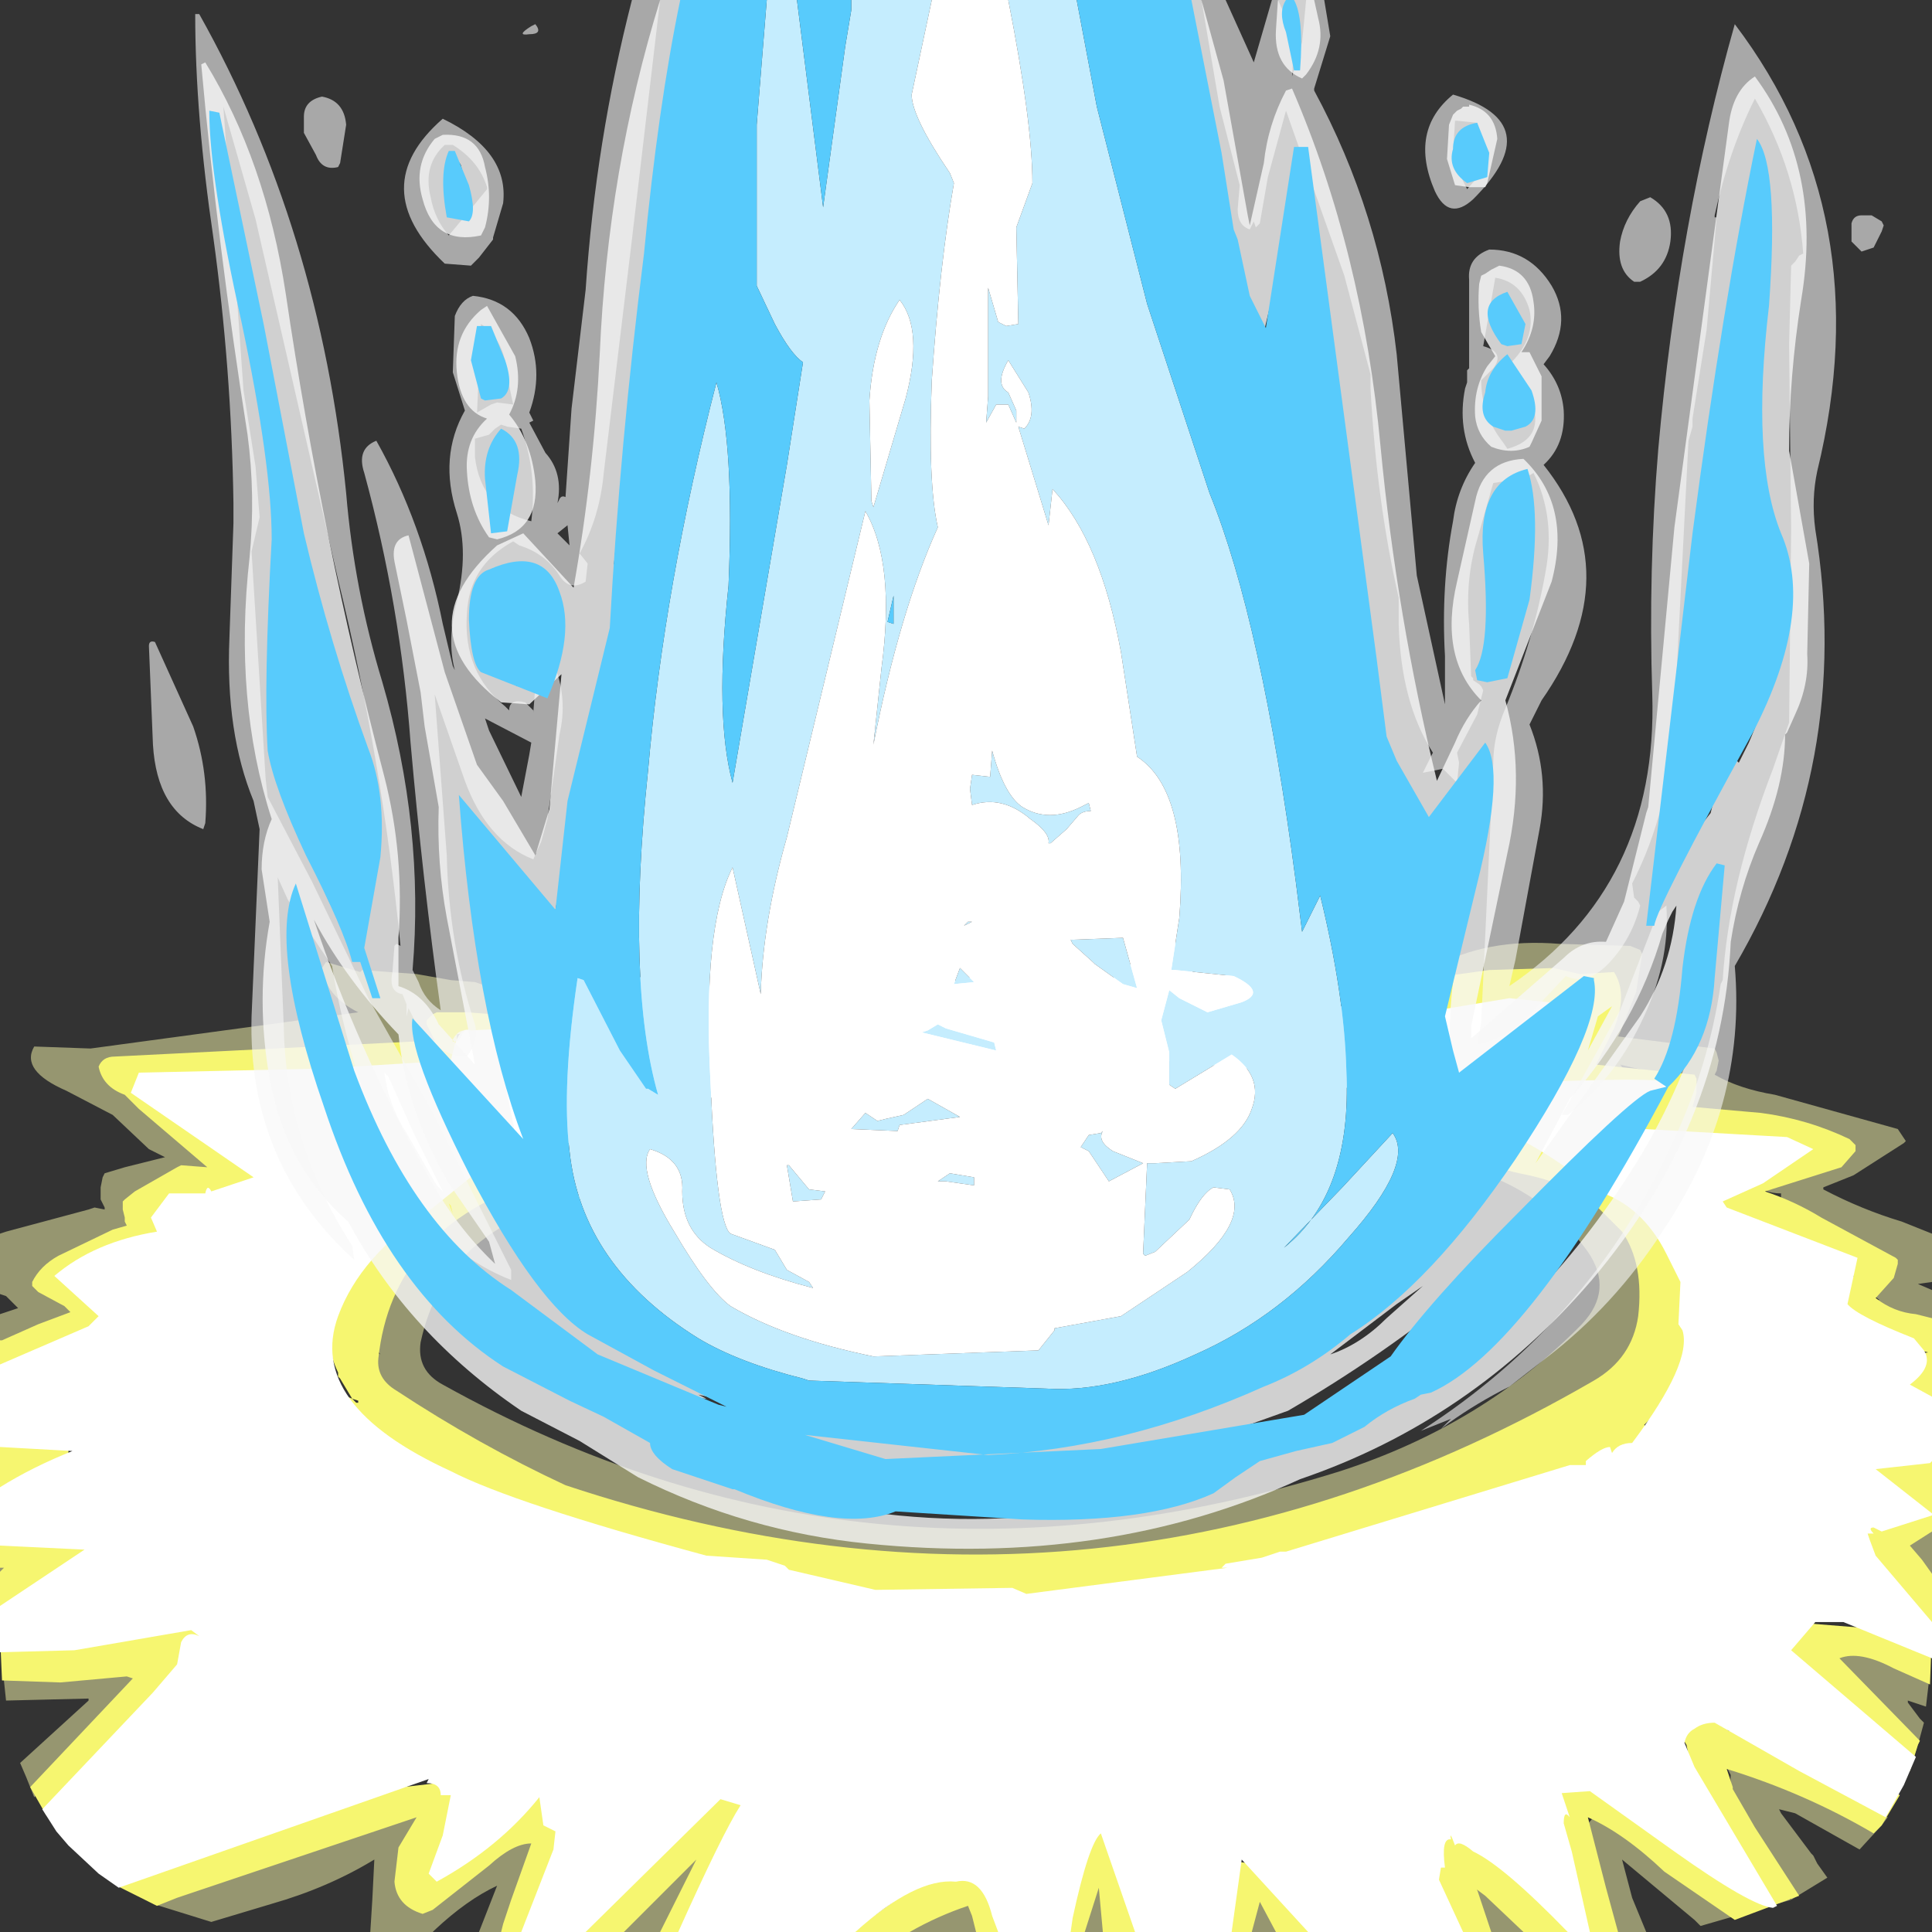 <?xml version="1.0" encoding="UTF-8" standalone="no"?>
<svg xmlns:ffdec="https://www.free-decompiler.com/flash" xmlns:xlink="http://www.w3.org/1999/xlink" ffdec:objectType="shape" height="48.0px" width="48.0px" xmlns="http://www.w3.org/2000/svg">
  <rect width="100%" height="100%" fill="#333333" stroke="none"/>
  <g transform="matrix(1.0, 0.0, 0.0, 1.0, 0.0, 0.0)">
    <path d="M40.65 24.65 L40.25 25.65 40.2 25.75 42.6 26.05 42.65 26.15 42.7 26.35 42.65 26.6 42.6 26.7 Q43.2 27.05 44.1 27.2 L47.15 28.05 47.35 28.35 47.3 28.4 46.05 29.2 45.3 29.5 45.3 29.55 Q46.25 30.05 47.25 30.35 L48.0 30.65 48.0 31.85 47.65 31.9 48.0 32.05 48.0 32.9 47.75 32.8 47.7 32.8 47.4 32.8 47.05 32.65 46.85 32.6 Q46.35 32.5 46.65 32.3 L46.7 32.3 Q46.4 32.1 46.5 31.7 L46.5 31.6 46.55 31.55 46.8 31.35 46.75 31.35 46.55 31.25 44.95 30.5 Q44.45 30.25 44.25 29.8 L44.25 29.7 44.25 29.65 Q43.8 29.65 43.5 29.35 L43.45 29.2 43.55 29.2 43.75 29.2 44.05 29.25 44.35 29.35 45.05 28.75 45.85 28.4 45.35 28.2 41.7 27.6 41.65 27.5 41.7 27.3 41.75 27.0 41.75 26.85 41.75 26.8 40.25 26.45 40.3 26.5 Q39.95 26.8 39.55 26.5 L39.45 26.35 Q39.3 26.35 39.5 26.2 39.35 25.8 39.6 25.4 L39.95 24.35 39.95 24.25 37.3 24.4 Q36.2 24.6 35.6 24.1 L35.6 24.05 Q36.9 23.3 38.75 23.45 L40.5 23.5 40.75 23.6 40.8 23.7 40.65 24.65 M40.85 33.35 L40.7 33.7 39.9 34.3 39.55 34.75 38.35 35.7 Q32.2 38.1 25.5 38.7 20.65 39.15 16.5 37.8 14.65 37.75 12.55 36.8 10.05 35.7 8.95 33.5 L9.1 33.45 9.45 33.65 Q9.1 33.2 9.35 32.6 10.9 28.85 14.6 29.75 11.1 30.35 10.45 33.35 10.35 34.05 11.0 34.4 21.5 40.25 33.3 36.55 36.85 35.4 39.3 32.9 40.1 32.05 39.45 31.1 38.55 29.85 37.1 29.25 L37.15 29.1 37.35 28.8 37.45 28.7 37.6 28.65 Q40.9 29.9 40.75 32.1 41.05 32.2 41.05 32.65 L40.85 33.35 M46.8 38.55 L46.75 38.4 47.35 37.9 Q47.9 37.7 47.7 37.35 L47.65 37.2 Q47.7 36.9 48.0 36.9 L48.0 39.7 46.8 38.55 M47.4 42.3 L47.7 42.7 47.8 42.8 47.65 43.35 47.55 43.65 46.9 43.0 46.1 42.0 Q45.3 41.3 46.0 40.8 L47.95 41.55 47.85 42.4 47.4 42.25 47.4 42.3 M43.35 43.6 L46.05 44.75 46.9 45.15 46.75 45.35 46.2 45.95 44.6 45.05 44.2 44.95 44.25 45.05 45.0 46.05 45.05 46.1 45.1 46.2 45.15 46.3 45.4 46.65 44.5 47.2 44.4 46.95 43.35 45.1 Q42.95 44.55 43.0 44.1 L42.95 44.0 Q42.85 43.85 43.1 43.85 L43.35 43.6 M42.1 47.7 L40.3 46.2 40.55 47.15 40.9 48.0 40.1 48.0 40.05 48.0 39.9 47.6 39.5 46.3 Q39.15 45.55 39.6 45.15 40.9 45.5 41.95 46.45 L42.5 46.95 44.05 47.05 44.5 47.2 42.25 47.85 42.1 47.7 M8.1 23.9 L8.95 24.15 9.0 24.1 10.35 24.2 11.2 24.35 11.8 24.4 12.85 24.75 12.45 24.9 13.05 25.4 13.1 25.45 13.1 25.5 11.7 25.6 10.8 25.55 10.85 25.65 10.8 25.85 10.75 25.9 10.7 26.0 10.6 26.1 2.95 26.75 3.2 26.95 4.15 27.8 4.85 28.3 Q5.35 28.5 5.45 29.0 L5.4 29.05 Q4.85 29.55 4.05 29.5 3.15 29.5 3.5 29.95 L3.55 30.2 Q3.3 30.85 2.5 31.0 2.0 31.05 1.6 31.35 L1.25 31.55 1.35 31.6 1.85 31.75 Q2.35 31.85 2.35 32.35 L2.05 32.4 2.1 32.5 2.0 32.6 2.15 32.85 1.45 32.9 1.25 33.0 0.0 33.55 0.0 32.65 0.45 32.5 0.15 32.2 0.0 32.15 0.0 30.65 0.15 30.6 2.2 30.05 2.35 30.0 2.6 30.05 2.6 30.0 2.5 29.8 2.5 29.7 2.5 29.5 2.55 29.25 2.6 29.15 3.1 29.0 4.1 28.75 3.7 28.55 2.8 27.7 1.65 27.1 Q0.5 26.6 0.85 26.0 L2.25 26.05 8.9 25.15 Q8.1 24.75 8.0 24.05 L8.1 23.9 M0.0 36.25 L0.05 36.3 0.0 36.7 0.0 36.25 M0.0 38.7 L0.3 38.7 0.6 39.0 0.0 39.55 0.0 38.7 M2.2 42.2 L0.15 42.25 0.05 41.3 1.0 41.25 Q2.45 41.15 3.7 41.75 3.75 42.35 3.2 42.75 2.0 43.65 0.85 44.65 L0.65 44.15 0.5 43.8 2.2 42.25 2.2 42.2 M10.1 44.9 L10.35 44.9 10.5 45.0 10.55 45.05 10.35 45.8 10.15 46.75 10.1 47.1 11.95 45.95 Q12.55 45.55 13.2 45.6 13.55 46.8 12.8 48.0 L11.9 48.0 12.35 46.85 Q11.6 47.2 10.8 47.95 L10.75 48.0 9.2 48.0 9.25 47.2 9.3 46.2 Q8.15 46.9 6.75 47.3 L5.25 47.75 3.8 47.3 7.3 45.95 9.3 45.4 10.1 44.9 M15.25 48.0 L16.6 46.0 16.85 45.65 17.1 45.6 17.65 45.75 16.8 48.0 15.25 48.0 M24.6 48.0 L22.25 48.0 Q22.9 47.6 23.65 47.35 L23.65 47.25 23.8 47.3 24.1 47.2 24.25 47.6 24.6 48.0 M26.55 48.0 Q26.7 47.25 27.2 46.7 L27.35 46.6 28.05 48.0 26.55 48.0 M31.25 47.2 L31.5 47.2 31.65 47.25 32.1 48.0 30.9 48.0 30.9 47.8 Q30.85 47.25 31.25 47.2 M36.85 46.75 L38.3 47.9 38.45 48.0 36.8 48.0 36.75 47.95 Q36.45 47.2 36.85 46.75" fill="#fafaad" fill-opacity="0.498" fill-rule="evenodd" stroke="none"/>
    <path d="M46.1 28.6 L45.75 29.0 43.85 29.6 Q44.6 29.85 45.25 30.25 L47.1 31.25 47.15 31.3 47.15 31.4 47.05 31.75 46.6 32.25 Q47.05 32.6 47.6 32.65 L48.0 32.75 48.0 34.8 47.3 34.45 47.15 34.25 47.15 34.15 Q47.15 34.0 47.3 33.9 47.55 33.65 47.9 33.6 L47.35 33.45 45.85 32.65 45.8 32.55 45.75 32.45 45.8 32.2 46.0 31.8 46.05 31.7 44.3 30.65 43.0 30.1 42.95 30.1 Q42.3 30.0 42.25 29.35 L42.3 29.3 Q42.55 29.1 42.85 29.05 L43.6 28.9 40.15 28.25 40.15 28.15 40.35 27.8 40.85 27.45 41.0 27.35 38.4 27.1 38.25 27.0 Q38.2 26.8 38.4 26.65 38.9 26.3 39.0 25.7 L39.2 25.05 36.15 25.7 Q35.45 25.9 35.05 25.45 L35.65 24.85 35.5 24.75 35.45 24.6 35.45 24.5 35.55 24.3 37.0 24.1 38.6 24.05 39.25 24.2 40.1 24.15 Q40.45 24.7 40.1 25.55 L39.65 26.45 42.1 26.7 42.15 26.8 42.15 27.15 42.05 27.5 43.75 27.65 Q44.9 27.8 45.95 28.3 L46.1 28.45 46.1 28.55 46.1 28.6 M41.35 30.85 Q42.9 33.1 41.05 35.2 L40.85 35.4 40.9 35.5 40.95 35.6 40.95 35.75 Q33.5 39.65 24.65 39.9 18.3 40.05 12.9 37.4 10.65 36.6 8.45 35.45 7.95 35.2 8.1 34.7 L8.5 34.65 8.75 34.75 8.45 34.25 8.4 34.2 8.4 34.1 Q7.6 32.45 9.6 30.45 11.3 28.7 13.3 29.35 9.75 30.5 9.4 33.75 9.35 34.25 9.85 34.55 11.9 35.9 14.05 36.9 27.45 41.35 39.6 34.3 40.55 33.75 40.7 32.7 40.85 31.4 40.3 30.6 L39.5 29.8 Q38.8 29.35 37.75 29.15 36.3 28.85 37.1 28.15 L37.55 28.25 37.6 27.95 39.2 28.75 40.65 30.0 41.35 30.85 M48.0 35.95 L48.0 38.05 47.45 38.4 47.75 38.75 48.0 39.1 48.0 40.5 47.95 41.85 47.05 41.45 Q46.2 41.0 45.7 41.2 L47.7 43.25 47.65 43.35 47.45 44.0 46.6 43.35 Q45.5 42.5 44.9 41.4 L44.45 41.15 Q44.3 40.85 44.6 40.8 L44.5 40.5 44.5 40.3 47.0 40.5 47.5 40.45 46.5 39.25 Q46.1 38.8 46.25 38.35 L46.2 37.95 46.25 37.85 Q46.5 37.6 46.95 37.6 47.4 37.6 47.25 37.4 L47.15 37.3 46.5 36.8 Q46.3 36.55 46.45 36.25 L48.0 35.95 M42.65 42.75 L42.95 43.0 Q45.05 43.25 47.2 44.6 L46.75 45.35 46.55 45.55 Q44.85 44.55 42.9 43.95 L43.05 44.4 43.05 44.45 43.6 45.4 44.7 47.1 43.1 47.7 41.35 46.5 Q40.35 45.55 39.45 45.15 L39.9 46.9 40.2 48.0 40.1 48.0 39.3 48.0 39.05 47.35 38.6 45.15 Q38.55 44.7 38.65 44.2 40.4 44.3 41.9 45.7 L43.75 47.05 42.6 45.25 42.45 44.95 41.95 43.6 41.9 43.35 Q41.75 43.15 41.85 42.8 L42.1 42.6 42.65 42.75 M12.7 25.6 L12.25 25.65 11.6 25.65 11.35 25.7 11.35 25.8 11.35 25.9 11.35 26.0 11.35 26.1 11.3 26.45 11.2 26.65 11.2 26.7 3.85 26.95 4.3 27.25 Q4.75 27.8 5.35 28.1 6.2 28.5 6.6 29.25 L6.6 29.45 5.95 29.65 5.8 29.7 4.35 30.05 4.05 30.1 4.05 30.2 4.05 30.25 4.1 30.45 4.0 30.75 3.9 30.8 3.25 31.1 Q2.7 31.3 2.2 31.65 L1.85 31.85 1.95 31.9 2.0 31.95 2.45 32.3 2.55 32.45 Q2.65 32.8 2.35 33.0 L0.6 34.1 0.0 34.3 0.0 33.3 0.05 33.3 0.95 32.9 1.75 32.6 1.7 32.55 1.6 32.45 0.95 32.1 0.8 31.95 0.8 31.85 Q1.0 31.45 1.45 31.2 L2.8 30.55 3.15 30.45 3.1 30.35 3.1 30.25 3.05 30.05 3.05 29.85 3.1 29.8 3.35 29.6 4.4 29.0 4.5 28.95 5.15 29.0 3.45 27.55 3.15 27.25 3.1 27.2 Q2.55 27.0 2.45 26.5 2.55 26.25 2.85 26.25 L10.8 25.85 10.75 25.75 10.7 25.65 10.65 25.55 10.6 25.45 10.6 25.35 10.75 25.2 10.85 25.15 11.6 25.15 12.25 25.2 Q12.65 25.2 12.8 25.5 L12.7 25.6 M0.25 35.75 L1.25 35.75 Q1.6 35.75 1.7 36.0 L1.7 36.15 0.55 37.2 0.0 37.4 0.0 35.75 0.25 35.75 M8.9 34.8 L8.75 34.75 8.85 34.85 8.9 34.85 8.9 34.8 M1.85 38.2 L2.1 38.25 2.3 38.4 2.35 38.5 1.2 39.3 0.5 39.75 0.45 39.75 0.0 40.15 0.0 39.05 0.1 38.95 0.0 38.95 0.0 38.1 1.15 38.35 1.5 38.25 1.8 38.25 1.85 38.2 M0.0 40.55 L5.3 40.45 2.8 43.5 1.7 44.6 1.15 45.1 0.75 44.4 3.3 41.7 3.15 41.65 1.5 41.8 0.05 41.75 0.0 40.6 0.0 40.55 M3.9 47.35 L3.3 47.05 2.9 46.85 2.9 46.8 8.3 44.6 11.3 44.25 11.5 44.8 11.45 45.25 11.25 45.85 11.25 45.95 Q11.75 45.85 12.35 45.2 13.1 44.35 14.05 44.65 14.25 45.4 14.0 46.15 L13.45 47.75 13.35 48.0 12.45 48.0 12.5 47.8 12.7 47.2 13.2 45.8 Q12.75 45.8 12.15 46.35 L10.75 47.45 10.5 47.55 Q9.85 47.35 9.8 46.75 L9.9 45.9 10.35 45.15 4.4 47.15 3.9 47.35 M18.55 44.5 Q18.5 46.25 17.5 47.9 L17.45 48.0 16.4 48.0 16.75 47.3 17.3 46.2 15.5 48.0 14.5 48.0 15.35 46.95 16.3 45.75 Q17.1 44.9 18.1 44.4 L18.55 44.5 M25.3 48.0 L24.25 48.0 24.15 47.6 24.05 47.35 Q23.3 47.6 22.6 48.0 L21.15 48.0 22.4 47.1 Q24.65 45.65 25.3 48.0 M27.7 45.35 L27.8 45.4 28.2 47.35 28.3 48.0 27.4 48.0 27.3 46.9 26.95 48.0 26.0 48.0 26.05 47.8 26.55 46.3 26.75 45.85 26.9 45.55 27.15 45.3 27.2 45.25 27.35 45.25 27.7 45.35 M30.25 47.75 L30.35 47.45 30.35 46.9 30.55 46.25 Q32.05 46.25 33.1 48.0 L31.7 48.0 31.3 47.25 31.1 48.0 30.15 48.0 30.25 47.75 M35.85 45.75 L35.95 45.5 36.1 45.45 36.3 45.8 Q37.35 46.0 38.15 47.05 L39.15 48.0 37.85 48.0 36.9 47.1 36.7 46.95 37.05 48.0 36.15 48.0 35.8 47.0 Q35.55 46.35 35.8 45.75 L35.85 45.75" fill="#f6f670" fill-rule="evenodd" stroke="none"/>
    <path d="M42.9 30.0 L46.15 31.25 45.9 32.4 Q46.15 32.7 47.55 33.25 L47.8 33.55 Q48.05 33.95 47.45 34.4 L48.0 34.7 48.0 36.3 47.95 36.35 46.6 36.5 48.0 37.6 48.0 37.65 46.75 38.05 46.55 37.95 Q46.4 37.95 46.55 38.1 L46.4 38.1 46.45 38.25 46.6 38.65 48.0 40.3 48.0 40.5 48.0 41.2 45.8 40.3 45.1 40.3 44.5 41.0 47.6 43.65 47.3 44.35 46.85 45.15 44.7 44.0 42.6 42.8 Q42.3 42.8 42.1 42.95 41.9 43.05 41.85 43.3 L42.1 43.9 44.15 47.35 44.05 47.4 Q43.5 47.35 41.6 46.0 L39.5 44.5 38.8 44.55 39.0 45.15 Q38.85 44.95 38.85 45.3 L39.05 46.0 39.5 48.0 38.95 48.0 Q37.35 46.35 36.6 46.0 36.25 45.7 36.15 45.85 36.0 45.45 36.05 45.7 35.8 45.65 35.9 46.4 L35.8 46.4 35.75 46.7 36.35 48.0 32.5 48.0 30.85 46.2 30.6 48.0 28.2 48.0 27.35 45.55 Q27.05 45.8 26.65 47.65 L26.6 48.0 24.8 48.0 24.65 47.6 Q24.4 46.6 23.75 46.75 22.75 46.65 21.25 48.0 L16.85 48.0 Q17.95 45.55 18.4 44.85 L17.9 44.7 14.55 48.0 12.95 48.0 13.75 45.95 13.8 45.5 13.5 45.35 13.4 44.65 Q12.4 45.9 10.85 46.75 L10.65 46.55 11.0 45.6 11.2 44.6 10.95 44.6 Q10.95 44.3 10.6 44.3 L10.65 44.2 2.95 46.9 2.45 46.55 1.7 45.85 1.4 45.5 1.05 44.95 3.8 42.05 4.4 41.35 4.5 40.8 Q4.65 40.5 4.95 40.65 L4.75 40.5 1.85 41.0 0.0 41.05 0.0 40.6 0.0 40.5 0.0 39.9 2.1 38.5 0.0 38.4 0.0 36.95 Q0.8 36.45 1.8 36.05 L0.0 35.95 0.0 33.9 2.2 32.95 2.45 32.7 1.35 31.7 Q2.35 30.85 3.9 30.6 L3.75 30.25 4.2 29.65 5.1 29.65 Q5.15 29.4 5.25 29.6 L6.3 29.25 3.25 27.15 3.45 26.65 7.95 26.55 11.2 26.35 11.3 25.95 Q11.45 25.5 11.7 25.6 L13.7 25.5 12.95 24.8 Q12.55 24.35 12.6 23.65 L15.0 24.15 18.55 24.65 18.65 24.65 19.05 24.75 Q19.3 24.65 19.7 24.5 20.1 24.15 20.35 24.2 20.9 24.25 21.15 24.8 L21.55 24.2 22.85 23.2 23.1 23.55 23.6 24.15 23.75 24.4 23.9 24.4 24.4 24.1 24.5 24.15 24.95 24.1 Q25.4 24.6 25.9 24.55 L26.25 24.7 27.0 24.75 27.8 24.2 28.95 23.2 Q29.65 23.8 29.7 24.5 L30.8 24.1 Q31.6 23.85 31.8 24.95 33.5 24.75 33.9 25.4 L37.5 24.8 38.95 24.95 38.4 25.6 Q37.85 26.05 37.75 26.6 L37.8 26.9 Q41.25 26.75 41.45 26.9 L40.85 28.05 44.4 28.25 45.05 28.55 43.8 29.4 42.8 29.85 42.9 30.0 M41.4 31.15 Q40.8 29.95 39.7 29.6 37.95 28.2 36.45 27.75 L35.95 27.55 35.5 27.5 35.1 27.5 32.5 26.75 32.1 26.65 28.9 26.35 28.6 26.3 27.6 26.3 27.6 26.35 23.2 26.35 22.35 26.5 22.3 26.5 Q17.5 27.0 14.3 28.35 L13.5 28.6 13.2 28.6 Q12.4 28.75 12.0 29.0 L10.7 30.05 Q8.95 31.2 8.4 32.7 7.6 34.9 11.2 36.55 12.75 37.35 17.55 38.65 L19.05 38.75 19.5 38.9 19.6 39.0 21.75 39.5 25.15 39.45 25.5 39.6 30.5 38.95 30.35 38.95 30.45 38.85 31.35 38.7 31.8 38.55 31.95 38.55 39.0 36.4 39.4 36.4 39.4 36.3 Q39.8 35.95 40.0 35.95 L40.05 36.1 Q40.2 35.85 40.55 35.85 42.05 33.85 41.8 33.05 L41.7 32.9 41.75 31.85 41.4 31.15" fill="#ffffff" fill-rule="evenodd" stroke="none"/>
    <path d="M46.75 5.5 L46.8 5.6 46.75 5.75 46.55 6.15 46.25 6.25 46.0 6.0 46.0 5.55 Q46.05 5.35 46.25 5.35 L46.5 5.35 46.75 5.5 M41.0 4.9 Q41.6 5.25 41.5 6.0 41.4 6.7 40.75 7.0 L40.6 7.0 Q40.15 6.7 40.25 6.0 40.35 5.45 40.75 5.0 L41.0 4.9 M42.6 5.35 L42.6 5.4 42.65 5.4 42.4 8.2 42.05 10.4 42.05 10.5 42.05 10.7 42.05 10.6 41.95 10.95 41.6 17.8 Q41.5 20.1 40.55 21.95 L40.6 22.3 40.7 22.4 40.75 22.5 Q40.55 23.3 40.0 23.9 39.45 24.5 38.9 24.25 L38.15 25.05 Q37.5 25.8 36.7 25.95 L36.8 25.4 37.1 18.95 Q37.1 18.3 37.4 17.6 38.1 15.9 38.4 14.2 38.65 12.85 38.1 11.75 37.95 11.85 37.75 11.9 L37.1 12.0 36.7 13.4 Q36.4 14.4 36.5 15.5 L36.55 16.8 36.6 16.85 36.6 16.9 36.75 17.0 36.8 17.05 36.85 17.15 36.7 17.75 36.2 18.7 36.25 18.95 36.2 19.45 35.85 19.1 35.35 19.2 35.6 18.7 Q34.8 17.45 34.75 15.5 L34.75 14.85 Q34.2 12.45 34.05 9.65 L34.05 9.3 33.4 6.85 31.95 2.75 31.5 4.4 31.3 5.55 31.2 5.65 31.15 5.5 31.1 5.6 31.05 5.7 Q30.75 5.6 30.75 5.2 L30.8 4.6 30.3 2.65 29.85 0.0 30.45 0.0 31.15 1.55 31.6 0.0 31.75 0.0 Q32.2 0.9 32.1 1.9 L32.35 1.05 32.45 0.0 32.9 0.0 33.05 0.9 32.65 2.2 32.65 2.25 Q34.3 5.3 34.7 8.8 L35.2 14.3 35.9 17.5 35.9 16.3 Q35.8 14.55 36.1 12.95 36.2 12.15 36.65 11.5 36.2 10.65 36.4 9.65 L36.45 9.5 36.45 9.2 36.5 9.15 36.5 6.95 Q36.45 6.4 37.0 6.2 38.0 6.2 38.55 7.1 39.05 7.95 38.5 8.85 L38.35 9.05 Q38.8 9.55 38.85 10.2 38.9 11.05 38.35 11.55 40.5 14.25 38.3 17.4 L38.0 18.0 Q38.5 19.25 38.25 20.6 L37.65 23.85 37.5 24.5 Q41.2 22.0 41.05 17.25 40.95 14.15 41.2 11.15 41.7 5.55 43.1 0.6 46.7 5.35 45.15 11.7 45.0 12.4 45.1 13.15 46.05 18.95 43.1 24.0 43.4 27.5 41.3 30.6 40.1 32.45 38.4 33.75 L37.5 34.45 Q36.7 34.85 36.0 35.35 L35.8 35.5 36.05 35.25 35.55 35.45 35.3 35.55 Q39.5 32.85 41.55 28.4 42.45 26.5 42.75 24.45 L42.8 24.35 Q42.95 21.95 44.05 19.1 L44.45 17.95 44.5 13.15 44.45 8.55 44.5 6.6 44.6 6.5 44.7 6.35 44.8 6.3 Q44.65 4.25 43.6 2.45 42.95 3.75 42.6 5.35 M41.4 22.5 Q41.5 23.95 40.75 25.45 40.1 26.8 38.95 27.7 L38.8 27.7 40.25 25.1 41.2 22.65 41.4 22.5 M36.2 3.0 L36.15 3.0 36.1 3.8 36.35 4.5 36.45 4.7 36.8 4.3 37.0 3.8 36.8 3.4 36.7 3.05 36.2 3.0 M35.65 4.75 Q35.0 3.25 36.1 2.35 38.5 3.05 36.6 4.95 36.0 5.5 35.65 4.75 M37.1 9.15 L36.8 9.45 Q36.8 10.3 37.35 11.0 L37.45 11.15 Q38.4 10.9 38.05 9.95 L37.55 9.0 Q38.15 8.4 38.0 7.7 37.8 7.0 37.15 6.9 L36.85 8.6 Q37.4 8.75 37.1 9.15 M16.4 0.0 L15.7 5.95 15.0 11.75 Q14.9 12.85 14.4 13.75 L14.6 14.0 14.55 14.45 Q14.15 14.7 13.9 14.3 13.55 13.75 12.9 13.55 L12.75 13.45 Q11.65 14.05 11.6 15.25 11.5 16.7 12.55 17.55 L12.65 17.65 Q12.65 17.35 13.05 17.45 L13.25 17.65 13.25 17.7 13.3 17.05 Q13.3 16.85 13.45 16.7 L13.55 16.85 Q13.55 16.6 13.8 16.6 14.1 17.4 13.9 18.25 L13.6 20.35 13.45 20.9 13.25 21.35 Q12.1 20.9 11.55 19.4 L10.8 17.25 11.1 21.25 Q11.15 23.45 11.8 25.45 11.9 25.85 11.6 26.25 10.8 26.25 10.25 25.25 L10.15 25.05 10.1 25.25 10.1 24.95 10.0 24.7 Q9.65 24.65 9.75 24.15 L9.8 23.5 9.85 23.45 9.95 23.5 Q9.5 18.9 8.4 14.4 L6.35 5.45 5.55 2.65 6.05 9.7 6.35 11.6 6.45 12.85 6.25 13.7 6.6 19.35 6.65 19.8 7.75 21.9 9.15 24.8 10.7 27.55 12.7 31.55 12.7 31.8 Q10.5 30.95 9.45 28.25 8.6 26.15 8.25 24.0 L7.15 22.35 6.9 21.8 7.05 25.5 Q7.1 28.4 8.75 30.95 L8.8 31.3 Q6.15 28.9 6.25 25.25 L6.45 20.6 6.3 19.9 Q5.6 18.2 5.7 15.85 L5.8 13.0 5.8 12.95 5.8 12.5 Q5.75 9.15 5.3 5.9 4.85 2.85 4.85 0.35 L4.95 0.35 Q7.95 5.7 8.6 12.25 8.8 14.65 9.5 16.95 10.55 20.55 10.25 24.1 L10.4 24.4 Q10.55 24.85 10.95 25.1 10.5 21.85 10.2 18.45 9.95 15.05 9.05 11.75 8.85 11.15 9.35 10.95 10.5 13.0 11.0 15.5 L11.25 16.55 11.3 16.65 Q11.1 15.9 11.35 14.95 11.65 13.7 11.35 12.75 10.9 11.35 11.55 10.2 L11.25 9.25 11.3 7.85 Q11.45 7.45 11.75 7.35 12.75 7.45 13.15 8.4 13.5 9.3 13.15 10.25 L13.25 10.45 13.15 10.5 13.55 11.25 Q14.0 11.75 13.85 12.5 L13.9 12.4 Q13.95 12.3 14.05 12.35 L14.2 10.15 14.55 7.2 Q14.8 3.5 15.7 0.0 L16.4 0.0 M13.15 0.85 Q12.8 0.9 13.2 0.65 L13.3 0.6 Q13.5 0.85 13.15 0.85 M11.05 3.6 Q10.5 4.1 10.7 4.9 10.8 5.45 11.15 5.85 L11.65 5.25 12.1 4.7 12.1 4.65 Q11.9 4.0 11.25 3.6 L11.05 3.6 M12.25 5.9 L12.25 5.95 11.9 6.4 11.7 6.6 11.05 6.55 Q9.05 4.65 11.0 2.95 12.65 3.75 12.5 5.05 L12.25 5.9 M12.35 10.0 L12.75 10.05 12.6 9.35 Q12.55 8.45 11.95 8.05 L11.85 10.3 11.85 10.25 12.2 10.05 12.35 10.0 M12.45 10.55 L12.3 10.65 12.15 10.8 11.8 10.9 11.8 11.35 Q11.95 12.65 13.2 12.95 13.35 11.75 12.95 10.65 L12.6 10.6 12.45 10.55 M7.85 3.85 L7.55 3.3 7.55 2.9 Q7.55 2.5 8.0 2.4 8.55 2.5 8.6 3.1 L8.45 4.05 8.4 4.15 Q8.0 4.25 7.85 3.85 M4.8 18.05 Q5.2 19.2 5.1 20.45 L5.05 20.6 Q3.9 20.15 3.8 18.5 L3.7 16.05 Q3.7 15.9 3.85 15.95 L4.8 18.05 M14.1 13.05 L13.85 13.25 14.0 13.4 14.15 13.55 14.1 13.05 M12.15 18.15 L12.95 19.8 13.15 18.75 13.2 18.45 12.05 17.85 12.15 18.15 M11.15 29.9 L11.2 29.95 11.25 30.15 11.15 29.9 M10.3 28.2 L9.65 26.75 9.55 26.65 Q9.65 27.45 10.1 28.15 L10.85 29.45 11.0 29.6 10.3 28.2" fill="#f7f7f7" fill-opacity="0.6" fill-rule="evenodd" stroke="none"/>
    <path d="M43.6 1.9 Q45.3 4.2 44.75 7.45 44.45 9.35 44.45 11.2 L44.95 14.0 44.9 16.25 Q44.95 17.0 44.6 17.75 L44.4 18.2 44.35 18.25 Q44.35 19.5 43.7 20.95 43.2 22.1 43.0 23.4 42.8 27.95 39.55 31.8 36.55 35.3 32.3 36.75 27.5 38.95 21.55 38.35 18.55 38.05 15.85 36.7 L14.4 35.8 12.95 35.05 Q10.15 33.15 8.65 30.35 7.1 29.0 6.7 26.8 6.35 24.85 6.7 22.9 L6.5 21.6 Q6.5 20.9 6.75 20.35 5.8 17.4 6.2 13.85 6.35 12.3 6.15 10.8 5.4 6.05 5.0 1.6 L5.1 1.55 Q6.6 4.0 7.1 7.3 8.0 13.4 9.55 19.3 10.05 21.25 9.9 23.3 L9.9 24.5 Q10.55 24.7 10.9 25.45 L11.8 26.45 11.1 22.8 Q10.85 21.45 10.9 20.05 L10.55 18.05 10.45 17.2 10.1 15.4 9.8 13.95 Q9.7 13.4 10.15 13.3 L11.05 16.7 11.85 19.0 12.5 19.9 13.3 21.25 13.65 20.1 13.95 16.75 13.15 17.5 12.45 17.45 Q10.05 15.6 12.35 13.55 L13.0 13.25 14.25 14.6 Q14.75 11.8 14.9 8.8 15.1 4.2 16.4 0.0 L17.25 0.0 16.75 4.0 Q15.75 9.0 15.25 14.05 L15.25 14.0 Q15.6 14.6 15.45 15.5 L15.1 16.95 15.0 17.0 14.95 16.85 14.1 21.0 13.8 22.6 Q12.95 22.4 12.4 21.4 L11.85 20.4 11.85 20.5 11.65 20.75 11.95 24.0 12.8 28.15 12.8 28.45 12.7 28.5 12.4 28.45 12.2 28.35 11.4 27.15 10.55 25.95 Q11.45 29.05 13.6 31.5 15.4 33.6 17.8 34.75 L17.35 34.65 17.55 34.75 Q12.7 34.45 9.8 30.0 8.6 28.25 8.1 26.15 8.5 29.7 11.1 32.45 L13.1 34.15 13.1 34.1 16.15 35.75 16.8 35.95 16.6 36.0 16.7 36.05 Q18.3 36.95 20.05 37.3 26.2 38.6 31.6 36.05 33.2 35.3 34.75 34.9 38.4 32.65 40.8 28.65 41.95 26.7 42.45 24.65 L42.4 24.65 Q41.8 26.65 40.35 28.25 36.65 32.35 32.0 35.05 L29.9 35.8 29.45 35.9 28.3 36.0 27.5 36.1 23.4 36.6 19.35 36.15 19.1 35.9 19.1 35.85 19.35 35.65 19.45 35.6 19.6 35.6 23.6 35.8 27.0 35.75 Q33.6 34.3 37.4 28.6 38.6 26.8 39.45 24.8 L39.1 25.1 38.9 25.15 39.2 24.7 Q38.15 25.3 37.2 26.25 36.7 26.75 36.05 26.6 35.9 24.6 36.45 22.7 36.95 20.8 36.95 18.85 L36.9 18.5 36.25 19.9 35.9 20.35 35.8 20.6 35.65 20.5 35.05 20.45 35.25 20.15 Q34.05 19.0 33.95 16.8 33.75 12.8 33.05 8.75 L32.3 4.2 31.9 6.15 31.4 8.25 31.2 8.5 Q30.35 6.5 29.95 3.9 L29.35 0.0 29.85 0.0 30.4 2.0 31.0 5.35 31.05 5.6 31.4 4.05 Q31.5 3.1 31.95 2.25 L32.1 2.2 Q33.85 6.25 34.3 11.1 34.7 15.3 35.7 19.4 L36.15 18.45 Q36.4 17.85 36.8 17.4 35.75 16.35 36.2 14.45 L36.65 12.45 Q36.85 11.45 37.85 11.4 39.05 12.55 38.55 14.45 L37.4 17.4 Q37.9 19.2 37.45 21.2 L36.55 25.5 36.55 25.8 38.85 23.8 Q39.3 23.35 39.9 23.4 L40.35 22.4 40.9 20.2 40.95 20.05 41.6 13.1 42.95 3.1 Q43.05 2.25 43.6 1.9 M43.85 4.05 Q42.9 8.25 42.3 12.6 41.95 15.15 41.75 17.75 L41.7 19.6 41.85 19.5 41.95 20.9 42.5 20.2 Q42.65 19.55 42.95 19.0 L43.15 18.9 43.2 18.95 43.45 18.45 Q44.65 15.7 44.0 12.65 43.25 9.4 43.9 6.05 44.1 4.95 43.85 4.05 M41.65 22.5 L41.55 22.65 41.45 22.85 41.3 23.2 Q40.65 25.45 39.0 27.3 L38.15 28.9 40.75 25.25 Q41.55 24.0 41.65 22.5 M36.5 2.6 Q37.15 2.75 37.2 3.45 L36.95 4.55 36.9 4.65 36.5 4.65 36.15 4.6 35.95 3.95 36.0 3.1 36.1 2.85 36.2 2.75 36.3 2.7 36.35 2.65 36.5 2.65 36.5 2.6 M32.65 0.0 L32.75 0.45 Q32.95 1.2 32.45 1.85 L32.35 1.95 Q31.65 1.65 31.7 0.75 L31.75 0.0 32.65 0.0 M37.3 7.65 Q37.2 8.0 37.45 8.0 37.7 8.05 37.4 7.65 L37.3 7.65 M36.8 6.85 L36.9 6.8 37.05 6.7 37.25 6.6 Q38.0 6.7 38.1 7.5 38.2 8.15 37.8 8.75 L37.85 8.75 38.0 8.75 38.3 9.35 38.3 10.45 38.05 11.0 38.0 11.1 Q37.55 11.3 37.05 11.1 36.7 10.8 36.65 10.35 36.6 9.65 36.95 9.1 L37.15 8.85 36.8 8.25 Q36.7 7.65 36.75 7.05 L36.8 6.85 M37.3 9.75 L37.5 10.2 37.55 10.3 Q37.8 10.4 37.85 9.95 L37.6 9.35 37.4 9.35 37.3 9.75 M37.35 15.2 L37.4 15.7 37.45 15.25 37.45 14.75 37.4 14.75 37.35 15.2 M11.0 3.35 Q11.9 3.3 12.05 4.15 12.25 4.9 12.05 5.65 L11.95 5.85 Q10.8 6.1 10.5 4.95 10.25 4.1 10.8 3.45 L11.0 3.35 M11.55 5.3 L11.6 4.7 11.45 4.1 Q11.35 3.9 11.15 4.0 11.0 4.35 11.1 4.7 L11.4 5.25 11.55 5.3 M12.2 8.6 L12.1 8.6 12.0 9.1 12.15 9.55 12.25 9.7 12.3 9.15 12.2 8.6 M12.1 7.6 L12.8 8.85 Q13.0 9.65 12.65 10.3 13.2 10.95 13.3 11.95 13.4 13.15 12.35 13.4 L12.15 13.35 Q11.65 12.65 11.6 11.7 11.55 10.9 12.1 10.4 11.45 10.2 11.35 9.25 11.25 8.3 11.95 7.7 L12.1 7.6 M12.35 11.8 L12.4 12.55 12.45 12.65 Q12.8 12.45 12.7 11.9 L12.45 11.05 12.35 11.8 M6.95 10.85 Q7.3 14.0 7.15 17.3 7.0 20.6 8.75 23.45 L8.95 23.7 Q9.65 20.35 8.4 17.1 7.25 14.15 7.0 10.95 L6.95 10.85 M13.9 15.6 Q13.8 14.65 13.05 14.05 12.0 14.35 11.9 15.35 11.8 16.45 12.7 16.95 L12.85 17.05 Q13.95 16.8 13.9 15.6 M11.4 25.85 Q11.15 25.95 11.3 25.75 11.4 25.6 11.55 25.6 L11.4 25.85 M11.15 29.4 Q10.1 27.6 9.9 25.7 8.6 24.35 7.8 22.85 8.85 26.0 10.6 29.15 11.3 30.45 12.3 31.4 L12.15 30.85 11.15 29.4 M39.45 26.1 L40.05 25.0 39.7 25.25 39.45 26.1 M33.05 33.65 Q33.8 33.4 34.45 32.75 L35.35 31.95 34.7 32.4 33.05 33.65" fill="#f7f7f7" fill-opacity="0.8" fill-rule="evenodd" stroke="none"/>
    <path d="M26.75 0.0 L27.25 2.65 28.5 7.55 30.05 12.25 Q31.35 15.45 32.2 21.95 L32.35 23.15 32.8 22.25 Q33.4 24.7 33.45 26.6 33.6 29.65 31.9 31.0 L33.35 29.5 34.6 28.15 Q35.15 28.9 33.5 30.75 31.85 32.7 29.7 33.65 27.65 34.6 26.0 34.5 L20.1 34.3 19.95 34.25 Q18.35 33.85 17.35 33.25 14.45 31.45 14.15 28.6 13.95 27.0 14.35 24.3 L14.5 24.35 15.4 26.1 16.05 27.05 16.1 27.05 16.35 27.2 Q15.55 24.4 16.1 19.15 16.5 14.55 17.8 9.5 18.25 11.05 18.1 14.55 17.75 17.8 18.2 19.45 L19.55 11.55 19.95 9.0 Q19.65 8.8 19.25 8.05 L18.8 7.1 18.8 3.1 19.05 0.0 19.8 0.0 20.45 5.15 21.0 1.15 21.15 0.25 21.15 0.0 23.15 0.0 22.65 2.35 Q22.65 2.9 23.6 4.3 L23.7 4.55 Q23.35 6.55 23.15 9.45 23.05 12.0 23.3 13.1 22.35 15.2 21.7 18.5 L21.9 16.6 Q22.25 14.0 21.5 12.7 L19.55 20.8 Q18.95 22.9 18.9 24.7 L18.2 21.55 Q17.45 23.05 17.65 26.85 17.8 30.4 18.15 30.65 L19.25 31.05 19.55 31.55 20.1 31.85 20.2 32.0 Q18.65 31.6 17.65 31.0 16.95 30.55 16.95 29.6 17.0 28.8 16.15 28.55 15.8 29.05 16.75 30.6 17.6 32.05 18.15 32.45 19.5 33.25 21.7 33.7 L25.8 33.55 26.2 33.05 26.2 33.0 27.85 32.7 29.5 31.6 Q31.05 30.35 30.55 29.55 L30.15 29.5 Q29.85 29.65 29.55 30.3 L28.7 31.1 28.45 31.2 28.4 31.15 28.5 28.9 28.7 28.9 29.6 28.85 Q30.85 28.3 31.1 27.55 31.4 26.75 30.6 26.2 L29.2 27.05 29.05 26.95 29.05 26.15 28.85 25.35 29.05 24.6 29.3 24.8 30.0 25.15 30.85 24.9 Q31.5 24.65 30.65 24.25 L29.2 24.1 29.1 24.1 29.3 22.8 Q29.55 19.65 28.25 18.8 L27.85 16.2 Q27.35 13.45 26.15 12.15 L26.05 13.05 25.3 10.6 25.45 10.65 Q25.75 10.35 25.55 9.75 L25.05 8.95 Q24.7 9.55 25.05 9.75 L25.25 10.2 25.25 10.5 25.05 10.05 24.75 10.05 24.5 10.5 24.55 9.85 24.55 9.15 24.55 7.15 24.8 8.0 25.0 8.1 25.3 8.05 25.25 5.65 25.65 4.55 Q25.65 3.05 25.05 0.0 L26.75 0.0 M22.35 7.45 Q21.7 8.4 21.6 9.95 L21.65 12.45 21.7 12.6 22.5 9.9 Q22.95 8.2 22.35 7.45 M22.2 14.8 L22.05 15.45 22.2 15.5 22.2 14.8 M24.65 18.65 Q24.95 19.75 25.4 20.05 26.05 20.45 26.85 20.05 L27.05 19.95 27.1 20.15 Q26.9 20.15 26.8 20.25 L26.5 20.6 26.1 20.95 26.05 20.95 Q26.1 20.7 25.6 20.35 24.9 19.75 24.15 20.0 L24.1 19.6 24.15 19.25 24.6 19.3 24.65 18.65 M24.15 22.9 L23.95 23.0 24.05 22.9 24.15 22.9 M24.2 24.4 L23.7 24.45 23.85 24.05 24.2 24.4 M26.6 23.35 L27.9 23.3 28.25 24.55 27.9 24.45 27.2 23.95 27.15 23.9 26.65 23.45 26.6 23.35 M19.55 28.95 L19.6 28.95 20.1 29.55 20.5 29.6 20.4 29.8 19.7 29.85 19.55 28.95 M27.35 28.15 L27.4 28.1 Q27.25 28.35 27.65 28.6 L28.4 28.9 27.55 29.35 27.05 28.6 26.85 28.5 27.05 28.2 27.35 28.15 M24.75 26.1 L22.9 25.65 23.05 25.6 23.3 25.45 23.5 25.55 24.7 25.9 24.75 26.1 M23.85 27.75 L22.35 27.95 22.3 28.1 21.15 28.05 21.5 27.65 21.8 27.85 22.0 27.8 22.45 27.7 23.05 27.3 23.85 27.75 M24.2 29.25 L24.2 29.45 23.5 29.35 23.3 29.35 23.6 29.15 24.2 29.25" fill="#c5edfe" fill-rule="evenodd" stroke="none"/>
    <path d="M26.75 0.0 L29.6 0.0 30.35 3.8 30.65 5.7 30.75 5.95 31.05 7.35 31.45 8.15 32.15 3.65 32.5 3.65 34.2 16.35 34.45 18.3 34.7 18.9 35.5 20.3 36.9 18.45 Q37.4 19.15 36.7 21.95 L35.9 25.25 36.1 26.1 36.25 26.65 39.35 24.25 39.6 24.3 39.6 24.35 Q39.85 25.5 37.65 28.8 35.55 31.9 33.55 33.15 32.55 34.0 31.4 34.45 27.95 36.0 24.55 36.15 L20.0 35.65 22.0 36.25 27.35 36.0 32.4 35.15 34.55 33.7 Q35.5 32.35 37.7 30.15 40.5 27.3 41.0 27.1 L41.4 27.0 41.1 26.8 Q41.65 25.95 41.8 24.05 42.0 22.3 42.65 21.45 L42.85 21.5 42.6 24.3 Q42.5 26.0 41.45 27.0 38.0 33.5 35.55 34.6 L35.3 34.65 35.15 34.75 Q34.45 35.0 33.9 35.45 L33.1 35.85 32.2 36.05 31.3 36.3 30.7 36.7 30.15 37.1 Q28.5 37.85 25.4 37.75 L22.25 37.55 Q20.9 38.1 18.25 37.0 L18.2 37.0 16.7 36.5 Q16.15 36.15 16.15 35.85 L15.0 35.2 14.15 34.8 12.5 33.95 Q9.55 32.05 8.05 27.5 6.65 23.45 7.35 21.95 L8.8 26.6 Q10.25 30.5 12.7 32.05 L14.85 33.65 17.85 34.9 18.05 34.95 16.25 34.05 14.6 33.15 Q13.35 32.4 11.65 29.15 10.1 26.1 10.25 25.3 L13.0 28.3 Q11.8 25.15 11.4 19.75 L13.8 22.6 14.1 19.9 15.15 15.6 Q15.4 11.05 16.0 6.3 16.35 2.65 16.9 0.0 L18.3 0.0 18.6 0.0 19.05 0.0 18.8 3.1 18.8 7.1 19.25 8.05 Q19.65 8.8 19.95 9.0 L19.55 11.55 18.2 19.45 Q17.75 17.8 18.1 14.55 18.25 11.05 17.8 9.5 16.5 14.55 16.1 19.15 15.55 24.4 16.35 27.2 L16.1 27.05 16.05 27.05 15.4 26.1 14.5 24.35 14.35 24.3 Q13.95 27.0 14.15 28.6 14.45 31.45 17.35 33.25 18.35 33.85 19.95 34.25 L20.1 34.3 26.0 34.5 Q27.65 34.6 29.7 33.65 31.85 32.7 33.5 30.75 35.15 28.9 34.6 28.15 L33.35 29.5 31.9 31.0 Q33.6 29.65 33.45 26.6 33.4 24.7 32.8 22.25 L32.35 23.15 32.2 21.95 Q31.35 15.45 30.05 12.25 L28.5 7.55 27.25 2.65 26.75 0.0 M43.65 3.45 Q44.2 4.15 43.95 7.6 43.5 11.4 44.25 13.25 45.1 15.2 43.55 18.2 41.15 22.55 41.1 23.0 L40.9 23.0 42.05 13.25 Q42.8 7.55 43.65 3.45 M19.8 0.0 L21.15 0.0 21.15 0.25 21.0 1.15 20.45 5.15 19.8 0.0 M36.7 3.05 L37.0 3.8 36.95 4.4 36.45 4.55 Q35.95 4.2 36.1 3.7 36.1 3.15 36.7 3.05 M32.15 0.0 Q32.4 0.45 32.3 1.75 L32.15 1.75 31.95 0.8 Q31.75 0.3 31.95 0.0 L32.15 0.0 M37.9 10.6 L37.55 10.7 37.4 10.7 37.1 10.6 Q36.7 10.35 36.9 9.75 36.95 9.2 37.45 8.8 L38.05 9.7 Q38.3 10.4 37.9 10.6 M37.8 8.55 L37.45 8.6 37.3 8.55 Q36.55 7.55 37.45 7.25 L37.9 8.05 37.8 8.55 M22.2 14.8 L22.2 15.5 22.05 15.45 22.2 14.8 M11.95 16.7 Q11.7 16.5 11.65 15.4 11.65 14.3 12.15 14.15 13.5 13.55 13.9 14.7 14.3 15.75 13.6 17.35 L11.95 16.7 M5.2 2.75 L5.45 2.8 6.55 8.05 7.55 13.25 Q8.2 16.0 9.15 18.6 9.6 19.75 9.45 21.3 L9.05 23.55 9.45 24.8 9.25 24.8 8.95 23.9 8.75 23.9 Q8.55 23.1 7.6 21.25 6.8 19.55 6.65 18.65 6.55 17.0 6.75 13.4 6.75 11.55 6.0 8.0 5.2 4.4 5.2 2.75 M12.05 11.9 Q12.0 11.15 12.45 10.65 13.05 10.95 12.85 11.8 L12.6 13.2 12.2 13.25 12.05 11.9 M12.2 8.1 L12.55 8.95 Q12.8 9.7 12.45 9.9 L12.05 9.95 11.95 9.9 11.7 8.95 11.85 8.1 12.2 8.1 M11.65 4.6 Q11.85 5.3 11.65 5.5 L11.1 5.4 Q10.9 4.3 11.15 3.75 L11.3 3.75 11.65 4.6 M36.95 16.95 L36.7 16.9 36.65 16.65 Q37.05 16.05 36.85 13.75 36.7 11.95 37.95 11.65 38.3 12.7 38.0 14.9 L37.45 16.85 36.95 16.95" fill="#58cbfc" fill-rule="evenodd" stroke="none"/>
    <path d="M23.15 0.0 L25.05 0.0 Q25.65 3.05 25.65 4.55 L25.25 5.65 25.3 8.05 25.0 8.1 24.8 8.0 24.55 7.15 24.55 9.15 24.55 9.85 24.5 10.5 24.75 10.05 25.05 10.05 25.25 10.5 25.25 10.2 25.05 9.75 Q24.7 9.55 25.05 8.95 L25.55 9.75 Q25.75 10.35 25.45 10.65 L25.3 10.6 26.05 13.05 26.15 12.15 Q27.35 13.45 27.85 16.2 L28.25 18.8 Q29.55 19.65 29.3 22.8 L29.1 24.1 29.2 24.1 30.65 24.25 Q31.5 24.65 30.85 24.9 L30.0 25.15 29.3 24.8 29.05 24.6 28.85 25.35 29.05 26.15 29.05 26.95 29.2 27.05 30.6 26.2 Q31.4 26.75 31.1 27.55 30.85 28.3 29.6 28.85 L28.7 28.9 28.5 28.9 28.4 31.15 28.45 31.2 28.7 31.1 29.55 30.3 Q29.85 29.65 30.15 29.5 L30.55 29.55 Q31.05 30.35 29.5 31.6 L27.85 32.7 26.2 33.0 26.2 33.05 25.8 33.55 21.7 33.7 Q19.5 33.25 18.15 32.45 17.6 32.05 16.75 30.6 15.8 29.05 16.15 28.55 17.0 28.8 16.95 29.6 16.95 30.55 17.65 31.0 18.65 31.6 20.2 32.0 L20.1 31.85 19.55 31.55 19.25 31.05 18.15 30.65 Q17.8 30.4 17.65 26.85 17.45 23.05 18.2 21.55 L18.9 24.7 Q18.95 22.9 19.55 20.8 L21.5 12.7 Q22.25 14.0 21.9 16.6 L21.7 18.5 Q22.35 15.2 23.3 13.1 23.05 12.0 23.15 9.45 23.35 6.55 23.7 4.55 L23.6 4.3 Q22.65 2.9 22.65 2.35 L23.15 0.0 M22.35 7.45 Q22.95 8.2 22.5 9.9 L21.7 12.6 21.65 12.45 21.6 9.95 Q21.7 8.4 22.35 7.45 M26.6 23.35 L26.65 23.45 27.15 23.9 27.2 23.95 27.9 24.45 28.25 24.55 27.9 23.3 26.6 23.35 M24.2 24.4 L23.85 24.05 23.7 24.45 24.2 24.4 M24.15 22.9 L24.05 22.9 23.95 23.0 24.15 22.9 M24.65 18.65 L24.6 19.3 24.15 19.25 24.1 19.6 24.15 20.0 Q24.9 19.75 25.6 20.35 26.1 20.7 26.05 20.95 L26.1 20.95 26.5 20.6 26.8 20.25 Q26.9 20.15 27.1 20.15 L27.05 19.95 26.85 20.05 Q26.05 20.45 25.4 20.05 24.95 19.75 24.65 18.65 M24.2 29.25 L23.6 29.15 23.3 29.35 23.5 29.35 24.2 29.45 24.2 29.25 M23.85 27.75 L23.05 27.3 22.45 27.7 22.0 27.8 21.8 27.85 21.5 27.65 21.15 28.05 22.3 28.1 22.35 27.95 23.85 27.75 M24.75 26.1 L24.7 25.9 23.5 25.55 23.3 25.45 23.05 25.6 22.9 25.65 24.75 26.1 M27.35 28.15 L27.05 28.2 26.85 28.5 27.05 28.6 27.55 29.35 28.4 28.9 27.65 28.6 Q27.25 28.35 27.4 28.1 L27.35 28.15 M19.55 28.95 L19.7 29.85 20.4 29.8 20.5 29.6 20.1 29.55 19.6 28.95 19.55 28.95" fill="#ffffff" fill-rule="evenodd" stroke="none"/>
  </g>
</svg>

